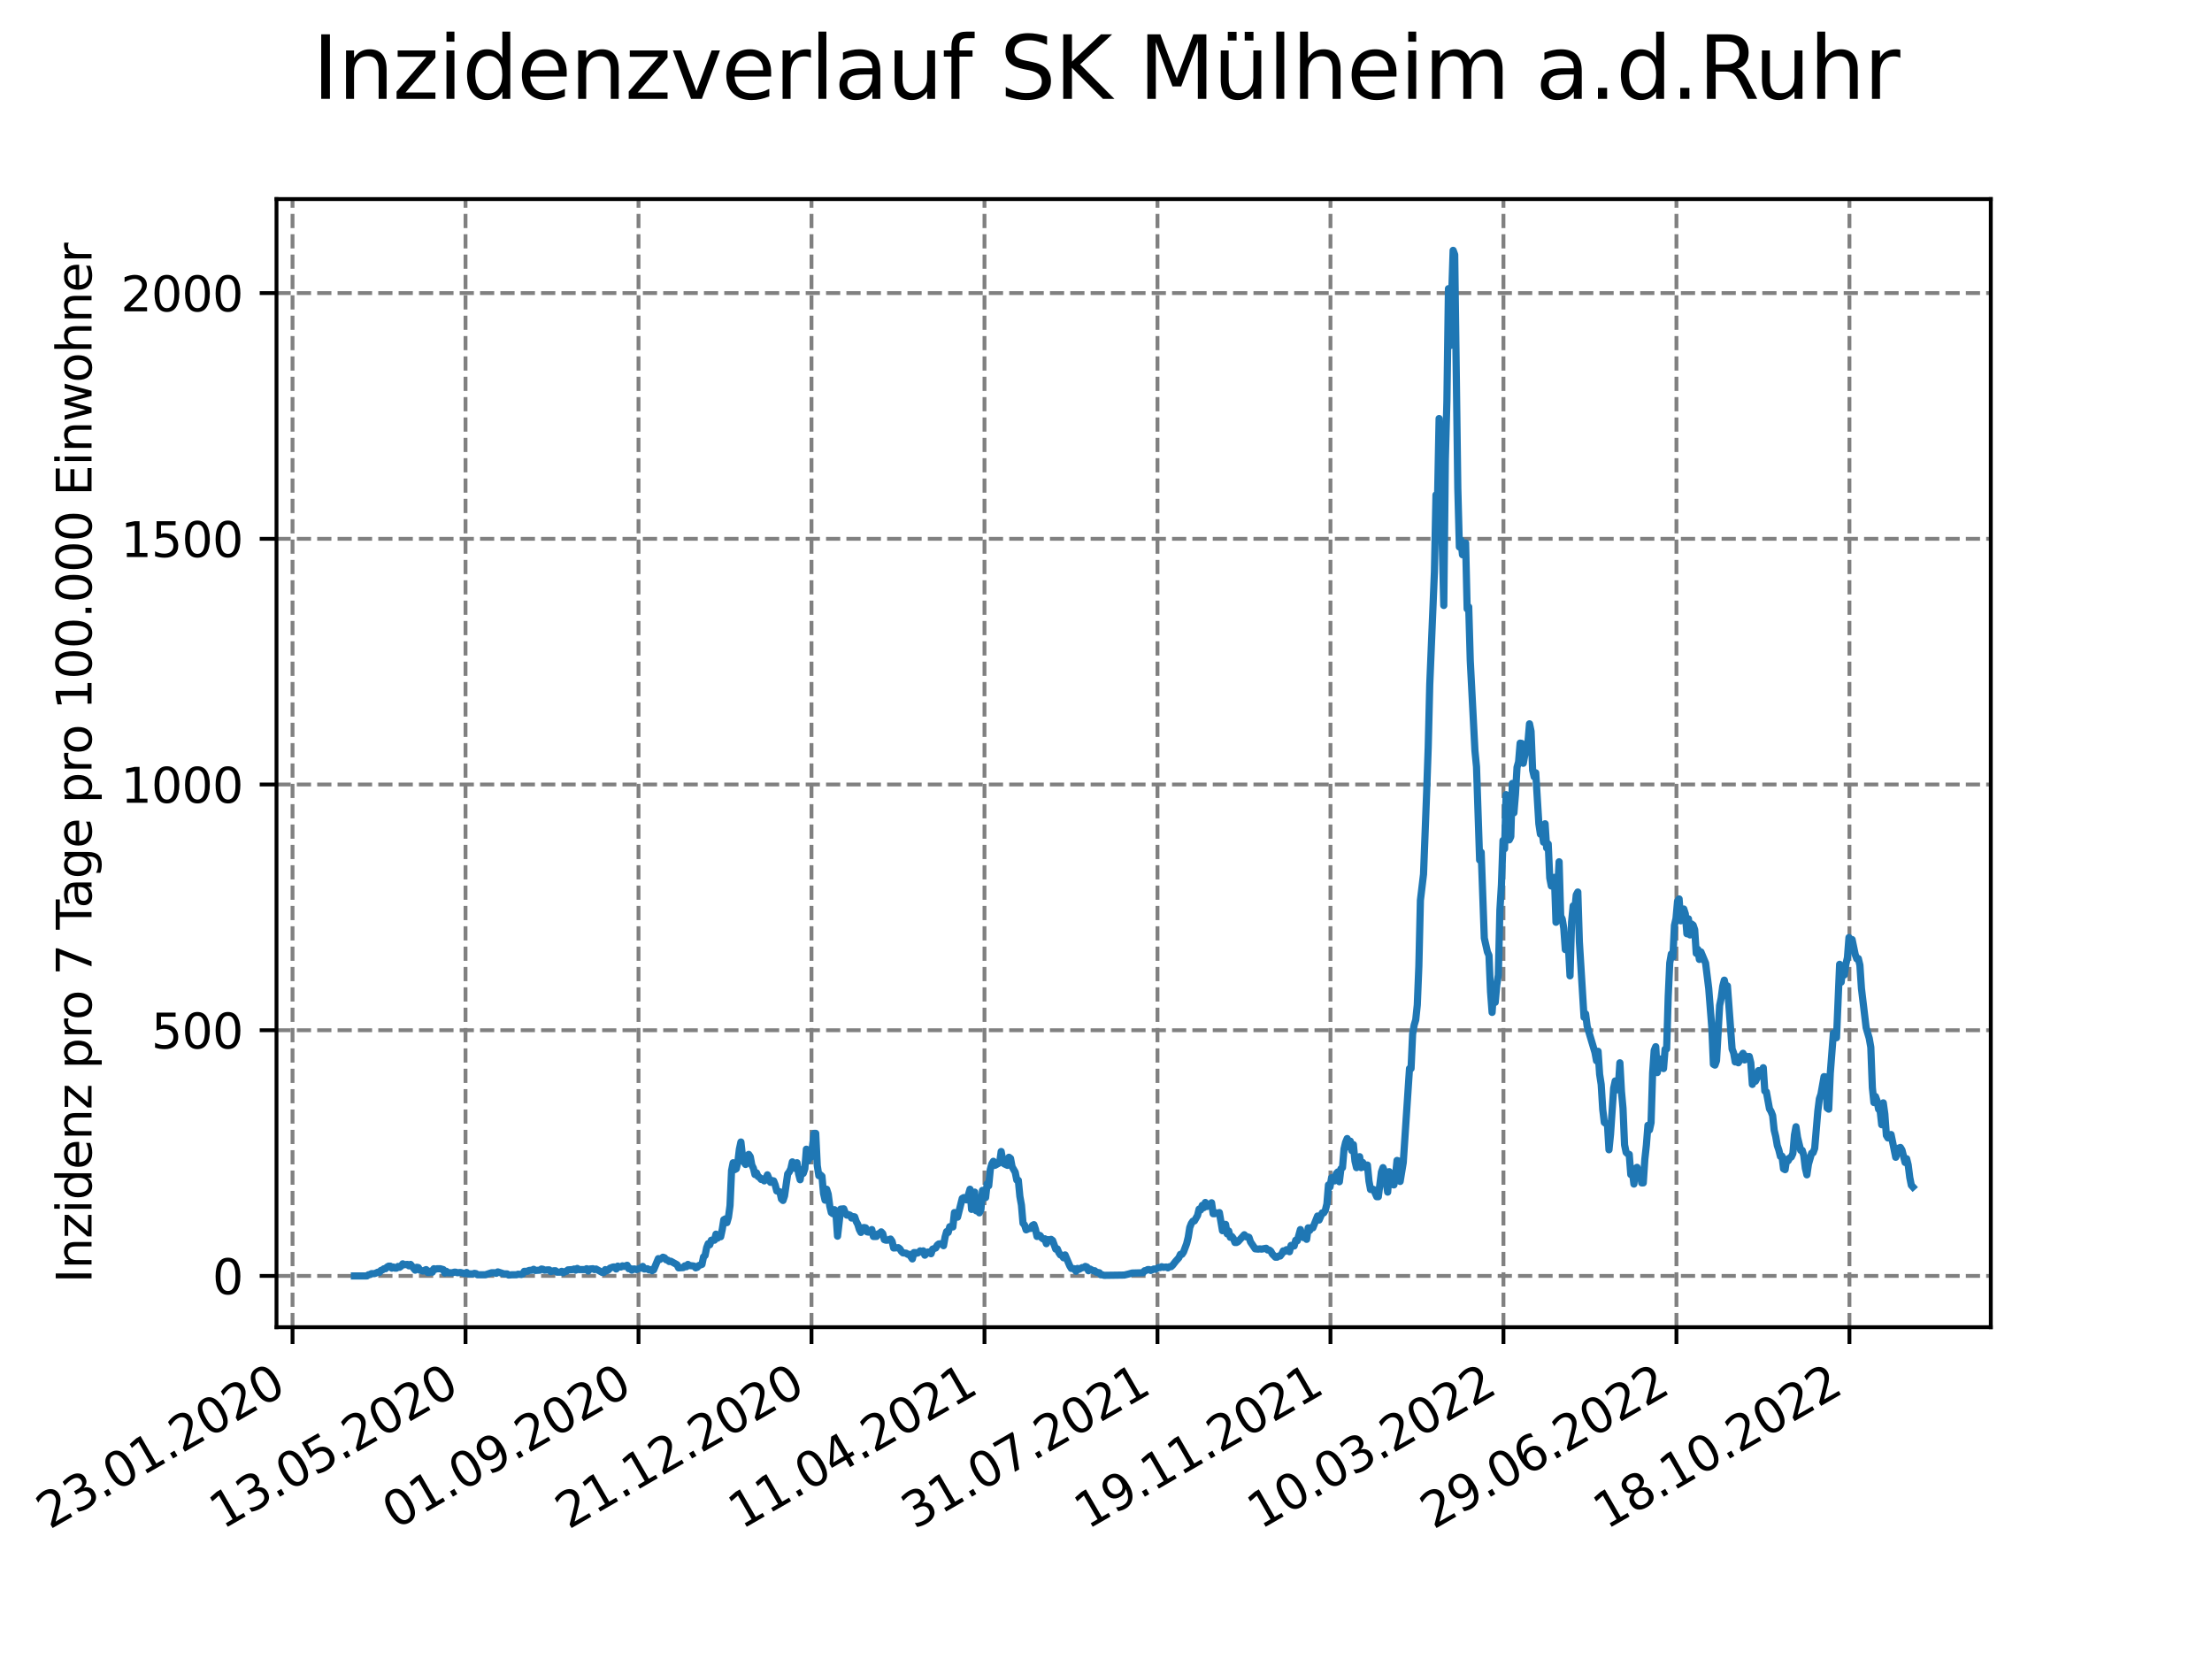 <?xml version="1.0" encoding="utf-8" standalone="no"?>
<!DOCTYPE svg PUBLIC "-//W3C//DTD SVG 1.1//EN"
  "http://www.w3.org/Graphics/SVG/1.1/DTD/svg11.dtd">
<svg xmlns:xlink="http://www.w3.org/1999/xlink" width="460.8pt" height="345.6pt" viewBox="0 0 460.8 345.6" xmlns="http://www.w3.org/2000/svg" version="1.1">
 <defs>
  <style type="text/css">*{stroke-linejoin: round; stroke-linecap: butt}</style>
 </defs>
 <g id="figure_1">
  <g id="patch_1">
   <path d="M 0 345.6 
L 460.8 345.6 
L 460.8 0 
L 0 0 
z
" style="fill: #ffffff"/>
  </g>
  <g id="axes_1">
   <g id="patch_2">
    <path d="M 57.6 276.48 
L 414.72 276.48 
L 414.72 41.472 
L 57.6 41.472 
z
" style="fill: #ffffff"/>
   </g>
   <g id="matplotlib.axis_1">
    <g id="xtick_1">
     <g id="line2d_1">
      <path d="M 60.941 276.48 
L 60.941 41.472 
" clip-path="url(#p7c3f9ba116)" style="fill: none; stroke-dasharray: 2.96,1.28; stroke-dashoffset: 0; stroke: #808080; stroke-width: 0.8"/>
     </g>
     <g id="line2d_2">
      <defs>
       <path id="mc106cb0709" d="M 0 0 
L 0 3.5 
" style="stroke: #000000; stroke-width: 0.8"/>
      </defs>
      <g>
       <use xlink:href="#mc106cb0709" x="60.941" y="276.48" style="stroke: #000000; stroke-width: 0.8"/>
      </g>
     </g>
     <g id="text_1">
      <!-- 23.01.2020 -->
      <g transform="translate(10.316 318.689) rotate(-30) scale(0.1 -0.1)">
       <defs>
        <path id="DejaVuSans-32" d="M 1228 531 
L 3431 531 
L 3431 0 
L 469 0 
L 469 531 
Q 828 903 1448 1529 
Q 2069 2156 2228 2338 
Q 2531 2678 2651 2914 
Q 2772 3150 2772 3378 
Q 2772 3750 2511 3984 
Q 2250 4219 1831 4219 
Q 1534 4219 1204 4116 
Q 875 4013 500 3803 
L 500 4441 
Q 881 4594 1212 4672 
Q 1544 4750 1819 4750 
Q 2544 4750 2975 4387 
Q 3406 4025 3406 3419 
Q 3406 3131 3298 2873 
Q 3191 2616 2906 2266 
Q 2828 2175 2409 1742 
Q 1991 1309 1228 531 
z
" transform="scale(0.016)"/>
        <path id="DejaVuSans-33" d="M 2597 2516 
Q 3050 2419 3304 2112 
Q 3559 1806 3559 1356 
Q 3559 666 3084 287 
Q 2609 -91 1734 -91 
Q 1441 -91 1130 -33 
Q 819 25 488 141 
L 488 750 
Q 750 597 1062 519 
Q 1375 441 1716 441 
Q 2309 441 2620 675 
Q 2931 909 2931 1356 
Q 2931 1769 2642 2001 
Q 2353 2234 1838 2234 
L 1294 2234 
L 1294 2753 
L 1863 2753 
Q 2328 2753 2575 2939 
Q 2822 3125 2822 3475 
Q 2822 3834 2567 4026 
Q 2313 4219 1838 4219 
Q 1578 4219 1281 4162 
Q 984 4106 628 3988 
L 628 4550 
Q 988 4650 1302 4700 
Q 1616 4750 1894 4750 
Q 2613 4750 3031 4423 
Q 3450 4097 3450 3541 
Q 3450 3153 3228 2886 
Q 3006 2619 2597 2516 
z
" transform="scale(0.016)"/>
        <path id="DejaVuSans-2e" d="M 684 794 
L 1344 794 
L 1344 0 
L 684 0 
L 684 794 
z
" transform="scale(0.016)"/>
        <path id="DejaVuSans-30" d="M 2034 4250 
Q 1547 4250 1301 3770 
Q 1056 3291 1056 2328 
Q 1056 1369 1301 889 
Q 1547 409 2034 409 
Q 2525 409 2770 889 
Q 3016 1369 3016 2328 
Q 3016 3291 2770 3770 
Q 2525 4250 2034 4250 
z
M 2034 4750 
Q 2819 4750 3233 4129 
Q 3647 3509 3647 2328 
Q 3647 1150 3233 529 
Q 2819 -91 2034 -91 
Q 1250 -91 836 529 
Q 422 1150 422 2328 
Q 422 3509 836 4129 
Q 1250 4750 2034 4750 
z
" transform="scale(0.016)"/>
        <path id="DejaVuSans-31" d="M 794 531 
L 1825 531 
L 1825 4091 
L 703 3866 
L 703 4441 
L 1819 4666 
L 2450 4666 
L 2450 531 
L 3481 531 
L 3481 0 
L 794 0 
L 794 531 
z
" transform="scale(0.016)"/>
       </defs>
       <use xlink:href="#DejaVuSans-32"/>
       <use xlink:href="#DejaVuSans-33" x="63.623"/>
       <use xlink:href="#DejaVuSans-2e" x="127.246"/>
       <use xlink:href="#DejaVuSans-30" x="159.033"/>
       <use xlink:href="#DejaVuSans-31" x="222.656"/>
       <use xlink:href="#DejaVuSans-2e" x="286.279"/>
       <use xlink:href="#DejaVuSans-32" x="318.066"/>
       <use xlink:href="#DejaVuSans-30" x="381.689"/>
       <use xlink:href="#DejaVuSans-32" x="445.312"/>
       <use xlink:href="#DejaVuSans-30" x="508.936"/>
      </g>
     </g>
    </g>
    <g id="xtick_2">
     <g id="line2d_3">
      <path d="M 96.978 276.48 
L 96.978 41.472 
" clip-path="url(#p7c3f9ba116)" style="fill: none; stroke-dasharray: 2.96,1.28; stroke-dashoffset: 0; stroke: #808080; stroke-width: 0.8"/>
     </g>
     <g id="line2d_4">
      <g>
       <use xlink:href="#mc106cb0709" x="96.978" y="276.48" style="stroke: #000000; stroke-width: 0.8"/>
      </g>
     </g>
     <g id="text_2">
      <!-- 13.05.2020 -->
      <g transform="translate(46.353 318.689) rotate(-30) scale(0.1 -0.1)">
       <defs>
        <path id="DejaVuSans-35" d="M 691 4666 
L 3169 4666 
L 3169 4134 
L 1269 4134 
L 1269 2991 
Q 1406 3038 1543 3061 
Q 1681 3084 1819 3084 
Q 2600 3084 3056 2656 
Q 3513 2228 3513 1497 
Q 3513 744 3044 326 
Q 2575 -91 1722 -91 
Q 1428 -91 1123 -41 
Q 819 9 494 109 
L 494 744 
Q 775 591 1075 516 
Q 1375 441 1709 441 
Q 2250 441 2565 725 
Q 2881 1009 2881 1497 
Q 2881 1984 2565 2268 
Q 2250 2553 1709 2553 
Q 1456 2553 1204 2497 
Q 953 2441 691 2322 
L 691 4666 
z
" transform="scale(0.016)"/>
       </defs>
       <use xlink:href="#DejaVuSans-31"/>
       <use xlink:href="#DejaVuSans-33" x="63.623"/>
       <use xlink:href="#DejaVuSans-2e" x="127.246"/>
       <use xlink:href="#DejaVuSans-30" x="159.033"/>
       <use xlink:href="#DejaVuSans-35" x="222.656"/>
       <use xlink:href="#DejaVuSans-2e" x="286.279"/>
       <use xlink:href="#DejaVuSans-32" x="318.066"/>
       <use xlink:href="#DejaVuSans-30" x="381.689"/>
       <use xlink:href="#DejaVuSans-32" x="445.312"/>
       <use xlink:href="#DejaVuSans-30" x="508.936"/>
      </g>
     </g>
    </g>
    <g id="xtick_3">
     <g id="line2d_5">
      <path d="M 133.015 276.48 
L 133.015 41.472 
" clip-path="url(#p7c3f9ba116)" style="fill: none; stroke-dasharray: 2.96,1.28; stroke-dashoffset: 0; stroke: #808080; stroke-width: 0.8"/>
     </g>
     <g id="line2d_6">
      <g>
       <use xlink:href="#mc106cb0709" x="133.015" y="276.48" style="stroke: #000000; stroke-width: 0.8"/>
      </g>
     </g>
     <g id="text_3">
      <!-- 01.09.2020 -->
      <g transform="translate(82.389 318.689) rotate(-30) scale(0.1 -0.1)">
       <defs>
        <path id="DejaVuSans-39" d="M 703 97 
L 703 672 
Q 941 559 1184 500 
Q 1428 441 1663 441 
Q 2288 441 2617 861 
Q 2947 1281 2994 2138 
Q 2813 1869 2534 1725 
Q 2256 1581 1919 1581 
Q 1219 1581 811 2004 
Q 403 2428 403 3163 
Q 403 3881 828 4315 
Q 1253 4750 1959 4750 
Q 2769 4750 3195 4129 
Q 3622 3509 3622 2328 
Q 3622 1225 3098 567 
Q 2575 -91 1691 -91 
Q 1453 -91 1209 -44 
Q 966 3 703 97 
z
M 1959 2075 
Q 2384 2075 2632 2365 
Q 2881 2656 2881 3163 
Q 2881 3666 2632 3958 
Q 2384 4250 1959 4250 
Q 1534 4250 1286 3958 
Q 1038 3666 1038 3163 
Q 1038 2656 1286 2365 
Q 1534 2075 1959 2075 
z
" transform="scale(0.016)"/>
       </defs>
       <use xlink:href="#DejaVuSans-30"/>
       <use xlink:href="#DejaVuSans-31" x="63.623"/>
       <use xlink:href="#DejaVuSans-2e" x="127.246"/>
       <use xlink:href="#DejaVuSans-30" x="159.033"/>
       <use xlink:href="#DejaVuSans-39" x="222.656"/>
       <use xlink:href="#DejaVuSans-2e" x="286.279"/>
       <use xlink:href="#DejaVuSans-32" x="318.066"/>
       <use xlink:href="#DejaVuSans-30" x="381.689"/>
       <use xlink:href="#DejaVuSans-32" x="445.312"/>
       <use xlink:href="#DejaVuSans-30" x="508.936"/>
      </g>
     </g>
    </g>
    <g id="xtick_4">
     <g id="line2d_7">
      <path d="M 169.051 276.48 
L 169.051 41.472 
" clip-path="url(#p7c3f9ba116)" style="fill: none; stroke-dasharray: 2.96,1.28; stroke-dashoffset: 0; stroke: #808080; stroke-width: 0.8"/>
     </g>
     <g id="line2d_8">
      <g>
       <use xlink:href="#mc106cb0709" x="169.051" y="276.48" style="stroke: #000000; stroke-width: 0.8"/>
      </g>
     </g>
     <g id="text_4">
      <!-- 21.12.2020 -->
      <g transform="translate(118.426 318.689) rotate(-30) scale(0.1 -0.1)">
       <use xlink:href="#DejaVuSans-32"/>
       <use xlink:href="#DejaVuSans-31" x="63.623"/>
       <use xlink:href="#DejaVuSans-2e" x="127.246"/>
       <use xlink:href="#DejaVuSans-31" x="159.033"/>
       <use xlink:href="#DejaVuSans-32" x="222.656"/>
       <use xlink:href="#DejaVuSans-2e" x="286.279"/>
       <use xlink:href="#DejaVuSans-32" x="318.066"/>
       <use xlink:href="#DejaVuSans-30" x="381.689"/>
       <use xlink:href="#DejaVuSans-32" x="445.312"/>
       <use xlink:href="#DejaVuSans-30" x="508.936"/>
      </g>
     </g>
    </g>
    <g id="xtick_5">
     <g id="line2d_9">
      <path d="M 205.088 276.48 
L 205.088 41.472 
" clip-path="url(#p7c3f9ba116)" style="fill: none; stroke-dasharray: 2.96,1.28; stroke-dashoffset: 0; stroke: #808080; stroke-width: 0.8"/>
     </g>
     <g id="line2d_10">
      <g>
       <use xlink:href="#mc106cb0709" x="205.088" y="276.48" style="stroke: #000000; stroke-width: 0.8"/>
      </g>
     </g>
     <g id="text_5">
      <!-- 11.04.2021 -->
      <g transform="translate(154.463 318.689) rotate(-30) scale(0.1 -0.1)">
       <defs>
        <path id="DejaVuSans-34" d="M 2419 4116 
L 825 1625 
L 2419 1625 
L 2419 4116 
z
M 2253 4666 
L 3047 4666 
L 3047 1625 
L 3713 1625 
L 3713 1100 
L 3047 1100 
L 3047 0 
L 2419 0 
L 2419 1100 
L 313 1100 
L 313 1709 
L 2253 4666 
z
" transform="scale(0.016)"/>
       </defs>
       <use xlink:href="#DejaVuSans-31"/>
       <use xlink:href="#DejaVuSans-31" x="63.623"/>
       <use xlink:href="#DejaVuSans-2e" x="127.246"/>
       <use xlink:href="#DejaVuSans-30" x="159.033"/>
       <use xlink:href="#DejaVuSans-34" x="222.656"/>
       <use xlink:href="#DejaVuSans-2e" x="286.279"/>
       <use xlink:href="#DejaVuSans-32" x="318.066"/>
       <use xlink:href="#DejaVuSans-30" x="381.689"/>
       <use xlink:href="#DejaVuSans-32" x="445.312"/>
       <use xlink:href="#DejaVuSans-31" x="508.936"/>
      </g>
     </g>
    </g>
    <g id="xtick_6">
     <g id="line2d_11">
      <path d="M 241.125 276.48 
L 241.125 41.472 
" clip-path="url(#p7c3f9ba116)" style="fill: none; stroke-dasharray: 2.96,1.28; stroke-dashoffset: 0; stroke: #808080; stroke-width: 0.8"/>
     </g>
     <g id="line2d_12">
      <g>
       <use xlink:href="#mc106cb0709" x="241.125" y="276.48" style="stroke: #000000; stroke-width: 0.8"/>
      </g>
     </g>
     <g id="text_6">
      <!-- 31.07.2021 -->
      <g transform="translate(190.499 318.689) rotate(-30) scale(0.1 -0.1)">
       <defs>
        <path id="DejaVuSans-37" d="M 525 4666 
L 3525 4666 
L 3525 4397 
L 1831 0 
L 1172 0 
L 2766 4134 
L 525 4134 
L 525 4666 
z
" transform="scale(0.016)"/>
       </defs>
       <use xlink:href="#DejaVuSans-33"/>
       <use xlink:href="#DejaVuSans-31" x="63.623"/>
       <use xlink:href="#DejaVuSans-2e" x="127.246"/>
       <use xlink:href="#DejaVuSans-30" x="159.033"/>
       <use xlink:href="#DejaVuSans-37" x="222.656"/>
       <use xlink:href="#DejaVuSans-2e" x="286.279"/>
       <use xlink:href="#DejaVuSans-32" x="318.066"/>
       <use xlink:href="#DejaVuSans-30" x="381.689"/>
       <use xlink:href="#DejaVuSans-32" x="445.312"/>
       <use xlink:href="#DejaVuSans-31" x="508.936"/>
      </g>
     </g>
    </g>
    <g id="xtick_7">
     <g id="line2d_13">
      <path d="M 277.161 276.48 
L 277.161 41.472 
" clip-path="url(#p7c3f9ba116)" style="fill: none; stroke-dasharray: 2.96,1.28; stroke-dashoffset: 0; stroke: #808080; stroke-width: 0.8"/>
     </g>
     <g id="line2d_14">
      <g>
       <use xlink:href="#mc106cb0709" x="277.161" y="276.48" style="stroke: #000000; stroke-width: 0.8"/>
      </g>
     </g>
     <g id="text_7">
      <!-- 19.11.2021 -->
      <g transform="translate(226.536 318.689) rotate(-30) scale(0.1 -0.1)">
       <use xlink:href="#DejaVuSans-31"/>
       <use xlink:href="#DejaVuSans-39" x="63.623"/>
       <use xlink:href="#DejaVuSans-2e" x="127.246"/>
       <use xlink:href="#DejaVuSans-31" x="159.033"/>
       <use xlink:href="#DejaVuSans-31" x="222.656"/>
       <use xlink:href="#DejaVuSans-2e" x="286.279"/>
       <use xlink:href="#DejaVuSans-32" x="318.066"/>
       <use xlink:href="#DejaVuSans-30" x="381.689"/>
       <use xlink:href="#DejaVuSans-32" x="445.312"/>
       <use xlink:href="#DejaVuSans-31" x="508.936"/>
      </g>
     </g>
    </g>
    <g id="xtick_8">
     <g id="line2d_15">
      <path d="M 313.198 276.48 
L 313.198 41.472 
" clip-path="url(#p7c3f9ba116)" style="fill: none; stroke-dasharray: 2.96,1.28; stroke-dashoffset: 0; stroke: #808080; stroke-width: 0.8"/>
     </g>
     <g id="line2d_16">
      <g>
       <use xlink:href="#mc106cb0709" x="313.198" y="276.48" style="stroke: #000000; stroke-width: 0.8"/>
      </g>
     </g>
     <g id="text_8">
      <!-- 10.03.2022 -->
      <g transform="translate(262.573 318.689) rotate(-30) scale(0.1 -0.1)">
       <use xlink:href="#DejaVuSans-31"/>
       <use xlink:href="#DejaVuSans-30" x="63.623"/>
       <use xlink:href="#DejaVuSans-2e" x="127.246"/>
       <use xlink:href="#DejaVuSans-30" x="159.033"/>
       <use xlink:href="#DejaVuSans-33" x="222.656"/>
       <use xlink:href="#DejaVuSans-2e" x="286.279"/>
       <use xlink:href="#DejaVuSans-32" x="318.066"/>
       <use xlink:href="#DejaVuSans-30" x="381.689"/>
       <use xlink:href="#DejaVuSans-32" x="445.312"/>
       <use xlink:href="#DejaVuSans-32" x="508.936"/>
      </g>
     </g>
    </g>
    <g id="xtick_9">
     <g id="line2d_17">
      <path d="M 349.234 276.48 
L 349.234 41.472 
" clip-path="url(#p7c3f9ba116)" style="fill: none; stroke-dasharray: 2.96,1.28; stroke-dashoffset: 0; stroke: #808080; stroke-width: 0.8"/>
     </g>
     <g id="line2d_18">
      <g>
       <use xlink:href="#mc106cb0709" x="349.234" y="276.48" style="stroke: #000000; stroke-width: 0.8"/>
      </g>
     </g>
     <g id="text_9">
      <!-- 29.06.2022 -->
      <g transform="translate(298.609 318.689) rotate(-30) scale(0.1 -0.1)">
       <defs>
        <path id="DejaVuSans-36" d="M 2113 2584 
Q 1688 2584 1439 2293 
Q 1191 2003 1191 1497 
Q 1191 994 1439 701 
Q 1688 409 2113 409 
Q 2538 409 2786 701 
Q 3034 994 3034 1497 
Q 3034 2003 2786 2293 
Q 2538 2584 2113 2584 
z
M 3366 4563 
L 3366 3988 
Q 3128 4100 2886 4159 
Q 2644 4219 2406 4219 
Q 1781 4219 1451 3797 
Q 1122 3375 1075 2522 
Q 1259 2794 1537 2939 
Q 1816 3084 2150 3084 
Q 2853 3084 3261 2657 
Q 3669 2231 3669 1497 
Q 3669 778 3244 343 
Q 2819 -91 2113 -91 
Q 1303 -91 875 529 
Q 447 1150 447 2328 
Q 447 3434 972 4092 
Q 1497 4750 2381 4750 
Q 2619 4750 2861 4703 
Q 3103 4656 3366 4563 
z
" transform="scale(0.016)"/>
       </defs>
       <use xlink:href="#DejaVuSans-32"/>
       <use xlink:href="#DejaVuSans-39" x="63.623"/>
       <use xlink:href="#DejaVuSans-2e" x="127.246"/>
       <use xlink:href="#DejaVuSans-30" x="159.033"/>
       <use xlink:href="#DejaVuSans-36" x="222.656"/>
       <use xlink:href="#DejaVuSans-2e" x="286.279"/>
       <use xlink:href="#DejaVuSans-32" x="318.066"/>
       <use xlink:href="#DejaVuSans-30" x="381.689"/>
       <use xlink:href="#DejaVuSans-32" x="445.312"/>
       <use xlink:href="#DejaVuSans-32" x="508.936"/>
      </g>
     </g>
    </g>
    <g id="xtick_10">
     <g id="line2d_19">
      <path d="M 385.271 276.48 
L 385.271 41.472 
" clip-path="url(#p7c3f9ba116)" style="fill: none; stroke-dasharray: 2.96,1.28; stroke-dashoffset: 0; stroke: #808080; stroke-width: 0.8"/>
     </g>
     <g id="line2d_20">
      <g>
       <use xlink:href="#mc106cb0709" x="385.271" y="276.48" style="stroke: #000000; stroke-width: 0.8"/>
      </g>
     </g>
     <g id="text_10">
      <!-- 18.10.2022 -->
      <g transform="translate(334.646 318.689) rotate(-30) scale(0.1 -0.1)">
       <defs>
        <path id="DejaVuSans-38" d="M 2034 2216 
Q 1584 2216 1326 1975 
Q 1069 1734 1069 1313 
Q 1069 891 1326 650 
Q 1584 409 2034 409 
Q 2484 409 2743 651 
Q 3003 894 3003 1313 
Q 3003 1734 2745 1975 
Q 2488 2216 2034 2216 
z
M 1403 2484 
Q 997 2584 770 2862 
Q 544 3141 544 3541 
Q 544 4100 942 4425 
Q 1341 4750 2034 4750 
Q 2731 4750 3128 4425 
Q 3525 4100 3525 3541 
Q 3525 3141 3298 2862 
Q 3072 2584 2669 2484 
Q 3125 2378 3379 2068 
Q 3634 1759 3634 1313 
Q 3634 634 3220 271 
Q 2806 -91 2034 -91 
Q 1263 -91 848 271 
Q 434 634 434 1313 
Q 434 1759 690 2068 
Q 947 2378 1403 2484 
z
M 1172 3481 
Q 1172 3119 1398 2916 
Q 1625 2713 2034 2713 
Q 2441 2713 2670 2916 
Q 2900 3119 2900 3481 
Q 2900 3844 2670 4047 
Q 2441 4250 2034 4250 
Q 1625 4250 1398 4047 
Q 1172 3844 1172 3481 
z
" transform="scale(0.016)"/>
       </defs>
       <use xlink:href="#DejaVuSans-31"/>
       <use xlink:href="#DejaVuSans-38" x="63.623"/>
       <use xlink:href="#DejaVuSans-2e" x="127.246"/>
       <use xlink:href="#DejaVuSans-31" x="159.033"/>
       <use xlink:href="#DejaVuSans-30" x="222.656"/>
       <use xlink:href="#DejaVuSans-2e" x="286.279"/>
       <use xlink:href="#DejaVuSans-32" x="318.066"/>
       <use xlink:href="#DejaVuSans-30" x="381.689"/>
       <use xlink:href="#DejaVuSans-32" x="445.312"/>
       <use xlink:href="#DejaVuSans-32" x="508.936"/>
      </g>
     </g>
    </g>
   </g>
   <g id="matplotlib.axis_2">
    <g id="ytick_1">
     <g id="line2d_21">
      <path d="M 57.6 265.798 
L 414.72 265.798 
" clip-path="url(#p7c3f9ba116)" style="fill: none; stroke-dasharray: 2.96,1.28; stroke-dashoffset: 0; stroke: #808080; stroke-width: 0.8"/>
     </g>
     <g id="line2d_22">
      <defs>
       <path id="m2532678c9f" d="M 0 0 
L -3.5 0 
" style="stroke: #000000; stroke-width: 0.8"/>
      </defs>
      <g>
       <use xlink:href="#m2532678c9f" x="57.6" y="265.798" style="stroke: #000000; stroke-width: 0.8"/>
      </g>
     </g>
     <g id="text_11">
      <!-- 0 -->
      <g transform="translate(44.237 269.597) scale(0.1 -0.1)">
       <use xlink:href="#DejaVuSans-30"/>
      </g>
     </g>
    </g>
    <g id="ytick_2">
     <g id="line2d_23">
      <path d="M 57.6 214.612 
L 414.72 214.612 
" clip-path="url(#p7c3f9ba116)" style="fill: none; stroke-dasharray: 2.96,1.28; stroke-dashoffset: 0; stroke: #808080; stroke-width: 0.8"/>
     </g>
     <g id="line2d_24">
      <g>
       <use xlink:href="#m2532678c9f" x="57.6" y="214.612" style="stroke: #000000; stroke-width: 0.8"/>
      </g>
     </g>
     <g id="text_12">
      <!-- 500 -->
      <g transform="translate(31.512 218.411) scale(0.1 -0.1)">
       <use xlink:href="#DejaVuSans-35"/>
       <use xlink:href="#DejaVuSans-30" x="63.623"/>
       <use xlink:href="#DejaVuSans-30" x="127.246"/>
      </g>
     </g>
    </g>
    <g id="ytick_3">
     <g id="line2d_25">
      <path d="M 57.6 163.426 
L 414.72 163.426 
" clip-path="url(#p7c3f9ba116)" style="fill: none; stroke-dasharray: 2.96,1.28; stroke-dashoffset: 0; stroke: #808080; stroke-width: 0.8"/>
     </g>
     <g id="line2d_26">
      <g>
       <use xlink:href="#m2532678c9f" x="57.6" y="163.426" style="stroke: #000000; stroke-width: 0.8"/>
      </g>
     </g>
     <g id="text_13">
      <!-- 1000 -->
      <g transform="translate(25.15 167.226) scale(0.1 -0.1)">
       <use xlink:href="#DejaVuSans-31"/>
       <use xlink:href="#DejaVuSans-30" x="63.623"/>
       <use xlink:href="#DejaVuSans-30" x="127.246"/>
       <use xlink:href="#DejaVuSans-30" x="190.869"/>
      </g>
     </g>
    </g>
    <g id="ytick_4">
     <g id="line2d_27">
      <path d="M 57.6 112.241 
L 414.72 112.241 
" clip-path="url(#p7c3f9ba116)" style="fill: none; stroke-dasharray: 2.96,1.28; stroke-dashoffset: 0; stroke: #808080; stroke-width: 0.8"/>
     </g>
     <g id="line2d_28">
      <g>
       <use xlink:href="#m2532678c9f" x="57.6" y="112.241" style="stroke: #000000; stroke-width: 0.8"/>
      </g>
     </g>
     <g id="text_14">
      <!-- 1500 -->
      <g transform="translate(25.15 116.04) scale(0.1 -0.1)">
       <use xlink:href="#DejaVuSans-31"/>
       <use xlink:href="#DejaVuSans-35" x="63.623"/>
       <use xlink:href="#DejaVuSans-30" x="127.246"/>
       <use xlink:href="#DejaVuSans-30" x="190.869"/>
      </g>
     </g>
    </g>
    <g id="ytick_5">
     <g id="line2d_29">
      <path d="M 57.6 61.055 
L 414.72 61.055 
" clip-path="url(#p7c3f9ba116)" style="fill: none; stroke-dasharray: 2.96,1.28; stroke-dashoffset: 0; stroke: #808080; stroke-width: 0.8"/>
     </g>
     <g id="line2d_30">
      <g>
       <use xlink:href="#m2532678c9f" x="57.6" y="61.055" style="stroke: #000000; stroke-width: 0.8"/>
      </g>
     </g>
     <g id="text_15">
      <!-- 2000 -->
      <g transform="translate(25.15 64.854) scale(0.1 -0.1)">
       <use xlink:href="#DejaVuSans-32"/>
       <use xlink:href="#DejaVuSans-30" x="63.623"/>
       <use xlink:href="#DejaVuSans-30" x="127.246"/>
       <use xlink:href="#DejaVuSans-30" x="190.869"/>
      </g>
     </g>
    </g>
    <g id="text_16">
     <!-- Inzidenz pro 7 Tage pro 100.000 Einwohner -->
     <g transform="translate(19.07 267.301) rotate(-90) scale(0.1 -0.1)">
      <defs>
       <path id="DejaVuSans-49" d="M 628 4666 
L 1259 4666 
L 1259 0 
L 628 0 
L 628 4666 
z
" transform="scale(0.016)"/>
       <path id="DejaVuSans-6e" d="M 3513 2113 
L 3513 0 
L 2938 0 
L 2938 2094 
Q 2938 2591 2744 2837 
Q 2550 3084 2163 3084 
Q 1697 3084 1428 2787 
Q 1159 2491 1159 1978 
L 1159 0 
L 581 0 
L 581 3500 
L 1159 3500 
L 1159 2956 
Q 1366 3272 1645 3428 
Q 1925 3584 2291 3584 
Q 2894 3584 3203 3211 
Q 3513 2838 3513 2113 
z
" transform="scale(0.016)"/>
       <path id="DejaVuSans-7a" d="M 353 3500 
L 3084 3500 
L 3084 2975 
L 922 459 
L 3084 459 
L 3084 0 
L 275 0 
L 275 525 
L 2438 3041 
L 353 3041 
L 353 3500 
z
" transform="scale(0.016)"/>
       <path id="DejaVuSans-69" d="M 603 3500 
L 1178 3500 
L 1178 0 
L 603 0 
L 603 3500 
z
M 603 4863 
L 1178 4863 
L 1178 4134 
L 603 4134 
L 603 4863 
z
" transform="scale(0.016)"/>
       <path id="DejaVuSans-64" d="M 2906 2969 
L 2906 4863 
L 3481 4863 
L 3481 0 
L 2906 0 
L 2906 525 
Q 2725 213 2448 61 
Q 2172 -91 1784 -91 
Q 1150 -91 751 415 
Q 353 922 353 1747 
Q 353 2572 751 3078 
Q 1150 3584 1784 3584 
Q 2172 3584 2448 3432 
Q 2725 3281 2906 2969 
z
M 947 1747 
Q 947 1113 1208 752 
Q 1469 391 1925 391 
Q 2381 391 2643 752 
Q 2906 1113 2906 1747 
Q 2906 2381 2643 2742 
Q 2381 3103 1925 3103 
Q 1469 3103 1208 2742 
Q 947 2381 947 1747 
z
" transform="scale(0.016)"/>
       <path id="DejaVuSans-65" d="M 3597 1894 
L 3597 1613 
L 953 1613 
Q 991 1019 1311 708 
Q 1631 397 2203 397 
Q 2534 397 2845 478 
Q 3156 559 3463 722 
L 3463 178 
Q 3153 47 2828 -22 
Q 2503 -91 2169 -91 
Q 1331 -91 842 396 
Q 353 884 353 1716 
Q 353 2575 817 3079 
Q 1281 3584 2069 3584 
Q 2775 3584 3186 3129 
Q 3597 2675 3597 1894 
z
M 3022 2063 
Q 3016 2534 2758 2815 
Q 2500 3097 2075 3097 
Q 1594 3097 1305 2825 
Q 1016 2553 972 2059 
L 3022 2063 
z
" transform="scale(0.016)"/>
       <path id="DejaVuSans-20" transform="scale(0.016)"/>
       <path id="DejaVuSans-70" d="M 1159 525 
L 1159 -1331 
L 581 -1331 
L 581 3500 
L 1159 3500 
L 1159 2969 
Q 1341 3281 1617 3432 
Q 1894 3584 2278 3584 
Q 2916 3584 3314 3078 
Q 3713 2572 3713 1747 
Q 3713 922 3314 415 
Q 2916 -91 2278 -91 
Q 1894 -91 1617 61 
Q 1341 213 1159 525 
z
M 3116 1747 
Q 3116 2381 2855 2742 
Q 2594 3103 2138 3103 
Q 1681 3103 1420 2742 
Q 1159 2381 1159 1747 
Q 1159 1113 1420 752 
Q 1681 391 2138 391 
Q 2594 391 2855 752 
Q 3116 1113 3116 1747 
z
" transform="scale(0.016)"/>
       <path id="DejaVuSans-72" d="M 2631 2963 
Q 2534 3019 2420 3045 
Q 2306 3072 2169 3072 
Q 1681 3072 1420 2755 
Q 1159 2438 1159 1844 
L 1159 0 
L 581 0 
L 581 3500 
L 1159 3500 
L 1159 2956 
Q 1341 3275 1631 3429 
Q 1922 3584 2338 3584 
Q 2397 3584 2469 3576 
Q 2541 3569 2628 3553 
L 2631 2963 
z
" transform="scale(0.016)"/>
       <path id="DejaVuSans-6f" d="M 1959 3097 
Q 1497 3097 1228 2736 
Q 959 2375 959 1747 
Q 959 1119 1226 758 
Q 1494 397 1959 397 
Q 2419 397 2687 759 
Q 2956 1122 2956 1747 
Q 2956 2369 2687 2733 
Q 2419 3097 1959 3097 
z
M 1959 3584 
Q 2709 3584 3137 3096 
Q 3566 2609 3566 1747 
Q 3566 888 3137 398 
Q 2709 -91 1959 -91 
Q 1206 -91 779 398 
Q 353 888 353 1747 
Q 353 2609 779 3096 
Q 1206 3584 1959 3584 
z
" transform="scale(0.016)"/>
       <path id="DejaVuSans-54" d="M -19 4666 
L 3928 4666 
L 3928 4134 
L 2272 4134 
L 2272 0 
L 1638 0 
L 1638 4134 
L -19 4134 
L -19 4666 
z
" transform="scale(0.016)"/>
       <path id="DejaVuSans-61" d="M 2194 1759 
Q 1497 1759 1228 1600 
Q 959 1441 959 1056 
Q 959 750 1161 570 
Q 1363 391 1709 391 
Q 2188 391 2477 730 
Q 2766 1069 2766 1631 
L 2766 1759 
L 2194 1759 
z
M 3341 1997 
L 3341 0 
L 2766 0 
L 2766 531 
Q 2569 213 2275 61 
Q 1981 -91 1556 -91 
Q 1019 -91 701 211 
Q 384 513 384 1019 
Q 384 1609 779 1909 
Q 1175 2209 1959 2209 
L 2766 2209 
L 2766 2266 
Q 2766 2663 2505 2880 
Q 2244 3097 1772 3097 
Q 1472 3097 1187 3025 
Q 903 2953 641 2809 
L 641 3341 
Q 956 3463 1253 3523 
Q 1550 3584 1831 3584 
Q 2591 3584 2966 3190 
Q 3341 2797 3341 1997 
z
" transform="scale(0.016)"/>
       <path id="DejaVuSans-67" d="M 2906 1791 
Q 2906 2416 2648 2759 
Q 2391 3103 1925 3103 
Q 1463 3103 1205 2759 
Q 947 2416 947 1791 
Q 947 1169 1205 825 
Q 1463 481 1925 481 
Q 2391 481 2648 825 
Q 2906 1169 2906 1791 
z
M 3481 434 
Q 3481 -459 3084 -895 
Q 2688 -1331 1869 -1331 
Q 1566 -1331 1297 -1286 
Q 1028 -1241 775 -1147 
L 775 -588 
Q 1028 -725 1275 -790 
Q 1522 -856 1778 -856 
Q 2344 -856 2625 -561 
Q 2906 -266 2906 331 
L 2906 616 
Q 2728 306 2450 153 
Q 2172 0 1784 0 
Q 1141 0 747 490 
Q 353 981 353 1791 
Q 353 2603 747 3093 
Q 1141 3584 1784 3584 
Q 2172 3584 2450 3431 
Q 2728 3278 2906 2969 
L 2906 3500 
L 3481 3500 
L 3481 434 
z
" transform="scale(0.016)"/>
       <path id="DejaVuSans-45" d="M 628 4666 
L 3578 4666 
L 3578 4134 
L 1259 4134 
L 1259 2753 
L 3481 2753 
L 3481 2222 
L 1259 2222 
L 1259 531 
L 3634 531 
L 3634 0 
L 628 0 
L 628 4666 
z
" transform="scale(0.016)"/>
       <path id="DejaVuSans-77" d="M 269 3500 
L 844 3500 
L 1563 769 
L 2278 3500 
L 2956 3500 
L 3675 769 
L 4391 3500 
L 4966 3500 
L 4050 0 
L 3372 0 
L 2619 2869 
L 1863 0 
L 1184 0 
L 269 3500 
z
" transform="scale(0.016)"/>
       <path id="DejaVuSans-68" d="M 3513 2113 
L 3513 0 
L 2938 0 
L 2938 2094 
Q 2938 2591 2744 2837 
Q 2550 3084 2163 3084 
Q 1697 3084 1428 2787 
Q 1159 2491 1159 1978 
L 1159 0 
L 581 0 
L 581 4863 
L 1159 4863 
L 1159 2956 
Q 1366 3272 1645 3428 
Q 1925 3584 2291 3584 
Q 2894 3584 3203 3211 
Q 3513 2838 3513 2113 
z
" transform="scale(0.016)"/>
      </defs>
      <use xlink:href="#DejaVuSans-49"/>
      <use xlink:href="#DejaVuSans-6e" x="29.492"/>
      <use xlink:href="#DejaVuSans-7a" x="92.871"/>
      <use xlink:href="#DejaVuSans-69" x="145.361"/>
      <use xlink:href="#DejaVuSans-64" x="173.145"/>
      <use xlink:href="#DejaVuSans-65" x="236.621"/>
      <use xlink:href="#DejaVuSans-6e" x="298.145"/>
      <use xlink:href="#DejaVuSans-7a" x="361.523"/>
      <use xlink:href="#DejaVuSans-20" x="414.014"/>
      <use xlink:href="#DejaVuSans-70" x="445.801"/>
      <use xlink:href="#DejaVuSans-72" x="509.277"/>
      <use xlink:href="#DejaVuSans-6f" x="548.141"/>
      <use xlink:href="#DejaVuSans-20" x="609.322"/>
      <use xlink:href="#DejaVuSans-37" x="641.109"/>
      <use xlink:href="#DejaVuSans-20" x="704.732"/>
      <use xlink:href="#DejaVuSans-54" x="736.52"/>
      <use xlink:href="#DejaVuSans-61" x="781.104"/>
      <use xlink:href="#DejaVuSans-67" x="842.383"/>
      <use xlink:href="#DejaVuSans-65" x="905.859"/>
      <use xlink:href="#DejaVuSans-20" x="967.383"/>
      <use xlink:href="#DejaVuSans-70" x="999.17"/>
      <use xlink:href="#DejaVuSans-72" x="1062.646"/>
      <use xlink:href="#DejaVuSans-6f" x="1101.51"/>
      <use xlink:href="#DejaVuSans-20" x="1162.691"/>
      <use xlink:href="#DejaVuSans-31" x="1194.479"/>
      <use xlink:href="#DejaVuSans-30" x="1258.102"/>
      <use xlink:href="#DejaVuSans-30" x="1321.725"/>
      <use xlink:href="#DejaVuSans-2e" x="1385.348"/>
      <use xlink:href="#DejaVuSans-30" x="1417.135"/>
      <use xlink:href="#DejaVuSans-30" x="1480.758"/>
      <use xlink:href="#DejaVuSans-30" x="1544.381"/>
      <use xlink:href="#DejaVuSans-20" x="1608.004"/>
      <use xlink:href="#DejaVuSans-45" x="1639.791"/>
      <use xlink:href="#DejaVuSans-69" x="1702.975"/>
      <use xlink:href="#DejaVuSans-6e" x="1730.758"/>
      <use xlink:href="#DejaVuSans-77" x="1794.137"/>
      <use xlink:href="#DejaVuSans-6f" x="1875.924"/>
      <use xlink:href="#DejaVuSans-68" x="1937.105"/>
      <use xlink:href="#DejaVuSans-6e" x="2000.484"/>
      <use xlink:href="#DejaVuSans-65" x="2063.863"/>
      <use xlink:href="#DejaVuSans-72" x="2125.387"/>
     </g>
    </g>
   </g>
   <g id="line2d_31">
    <path d="M 73.833 265.798 
L 76.43 265.798 
L 76.755 265.558 
L 77.079 265.498 
L 77.404 265.318 
L 78.053 265.318 
L 78.703 265.018 
L 79.027 265.078 
L 79.352 264.658 
L 79.677 264.538 
L 80.001 264.298 
L 80.326 264.298 
L 80.65 263.938 
L 80.975 263.758 
L 81.3 263.758 
L 81.624 264.178 
L 81.949 263.938 
L 82.274 264.178 
L 82.598 264.178 
L 82.923 263.818 
L 83.248 263.998 
L 83.572 263.758 
L 83.897 263.278 
L 84.222 263.458 
L 84.871 263.398 
L 85.196 263.698 
L 85.52 263.398 
L 86.494 264.598 
L 86.819 263.998 
L 87.144 264.058 
L 87.468 264.598 
L 88.118 264.778 
L 88.767 264.478 
L 89.091 265.078 
L 89.416 265.078 
L 89.741 264.778 
L 90.065 265.018 
L 90.39 264.298 
L 90.715 264.418 
L 91.039 264.298 
L 91.689 264.298 
L 92.338 264.478 
L 92.663 265.198 
L 92.987 264.838 
L 93.312 265.138 
L 94.286 265.138 
L 94.611 265.018 
L 94.935 265.018 
L 95.26 265.138 
L 95.909 265.078 
L 96.883 265.318 
L 97.208 265.078 
L 97.533 265.378 
L 98.506 265.378 
L 98.831 265.258 
L 99.156 265.318 
L 99.48 265.558 
L 101.104 265.558 
L 102.402 265.138 
L 103.052 265.138 
L 103.376 265.258 
L 103.701 264.958 
L 105 265.378 
L 105.649 265.378 
L 105.974 265.618 
L 106.623 265.558 
L 107.597 265.558 
L 107.921 265.438 
L 108.571 265.498 
L 108.895 265.378 
L 109.22 264.838 
L 109.869 264.838 
L 110.194 264.658 
L 110.843 264.598 
L 111.168 264.418 
L 111.493 264.658 
L 112.467 264.598 
L 112.791 264.358 
L 113.116 264.418 
L 113.441 264.598 
L 114.09 264.538 
L 114.415 264.538 
L 114.739 264.898 
L 115.389 264.718 
L 115.713 264.718 
L 116.038 265.018 
L 116.687 265.018 
L 117.012 264.838 
L 117.336 265.138 
L 117.661 264.898 
L 117.986 264.838 
L 118.31 264.538 
L 119.284 264.478 
L 119.609 264.358 
L 119.934 264.598 
L 120.258 264.238 
L 120.583 264.478 
L 121.882 264.478 
L 122.206 264.298 
L 122.531 264.778 
L 122.856 264.358 
L 123.505 264.298 
L 123.83 264.478 
L 124.154 264.358 
L 125.453 265.078 
L 125.777 265.078 
L 126.102 264.478 
L 126.427 264.718 
L 126.751 264.538 
L 127.076 264.178 
L 127.725 263.938 
L 128.05 263.938 
L 128.375 264.358 
L 128.699 263.758 
L 129.024 263.938 
L 129.349 263.938 
L 129.673 263.698 
L 129.998 263.818 
L 130.647 263.578 
L 130.972 264.298 
L 131.297 264.238 
L 131.621 264.598 
L 131.946 264.358 
L 132.271 264.358 
L 132.595 264.478 
L 133.569 264.118 
L 133.894 263.818 
L 134.218 264.358 
L 134.868 264.298 
L 135.192 264.538 
L 135.517 264.478 
L 135.842 264.718 
L 136.166 264.538 
L 137.14 262.198 
L 137.465 262.378 
L 138.114 261.898 
L 138.439 262.018 
L 138.764 262.438 
L 139.088 262.498 
L 139.413 262.798 
L 139.738 262.738 
L 141.036 263.458 
L 141.361 264.118 
L 142.335 264.058 
L 142.659 263.698 
L 142.984 263.878 
L 143.309 263.398 
L 143.633 263.638 
L 144.283 263.698 
L 144.607 263.758 
L 144.932 264.118 
L 145.257 263.998 
L 145.581 263.638 
L 146.231 263.398 
L 146.555 261.838 
L 146.88 261.538 
L 147.205 259.918 
L 147.529 259.078 
L 147.854 259.318 
L 148.179 258.358 
L 148.828 258.358 
L 149.153 257.098 
L 149.477 257.938 
L 149.802 257.518 
L 150.127 257.638 
L 150.451 256.139 
L 150.776 254.099 
L 151.101 253.919 
L 151.425 254.699 
L 151.75 253.559 
L 152.074 251.159 
L 152.399 243.839 
L 152.724 242.22 
L 153.048 243.66 
L 153.373 243.48 
L 153.698 242.1 
L 154.022 239.4 
L 154.347 237.9 
L 154.672 240.84 
L 154.996 242.1 
L 155.321 242.58 
L 155.97 240.48 
L 156.295 240.96 
L 156.62 242.7 
L 156.944 243.36 
L 157.269 244.679 
L 157.594 244.319 
L 157.918 245.099 
L 158.243 245.279 
L 158.568 245.699 
L 158.892 245.579 
L 159.217 245.999 
L 159.542 245.579 
L 159.866 244.739 
L 160.515 246.299 
L 160.84 245.939 
L 161.165 245.999 
L 161.489 246.839 
L 161.814 248.099 
L 162.463 248.279 
L 162.788 249.779 
L 163.113 250.079 
L 163.437 249.119 
L 164.087 244.559 
L 164.411 244.139 
L 164.736 243.48 
L 165.061 242.04 
L 165.385 242.52 
L 165.71 243.42 
L 166.035 242.22 
L 166.359 244.499 
L 166.684 245.759 
L 167.009 243.66 
L 167.333 244.439 
L 167.658 243.48 
L 167.983 239.4 
L 168.307 241.86 
L 168.632 241.14 
L 168.957 241.02 
L 169.606 236.1 
L 169.93 236.1 
L 170.255 242.82 
L 170.58 244.919 
L 170.904 244.739 
L 171.229 245.039 
L 171.554 248.579 
L 171.878 250.019 
L 172.203 247.739 
L 172.528 248.759 
L 172.852 251.219 
L 173.177 252.599 
L 173.502 252.839 
L 173.826 251.999 
L 174.151 252.959 
L 174.476 257.518 
L 175.125 251.879 
L 175.774 251.819 
L 176.099 252.719 
L 176.424 253.139 
L 176.748 253.019 
L 177.073 253.139 
L 177.398 253.739 
L 177.722 253.439 
L 178.047 253.499 
L 178.371 254.459 
L 178.696 255.059 
L 179.021 256.139 
L 179.345 256.739 
L 179.67 255.779 
L 179.995 255.719 
L 180.319 255.779 
L 180.644 256.619 
L 180.969 256.679 
L 181.618 256.139 
L 181.943 257.578 
L 182.592 257.578 
L 182.917 257.038 
L 183.241 256.978 
L 183.566 256.619 
L 183.891 256.978 
L 184.215 258.238 
L 184.54 258.358 
L 184.865 258.358 
L 185.514 258.118 
L 185.839 258.598 
L 186.163 259.978 
L 187.137 259.918 
L 187.462 260.158 
L 187.786 260.698 
L 188.111 260.998 
L 188.76 261.058 
L 189.085 261.298 
L 189.41 261.298 
L 190.059 262.258 
L 190.384 260.938 
L 190.708 260.938 
L 191.033 261.058 
L 191.358 260.938 
L 191.682 260.578 
L 192.007 260.698 
L 192.332 260.578 
L 192.656 261.478 
L 193.306 260.818 
L 193.63 260.818 
L 193.955 261.178 
L 194.28 260.218 
L 194.929 259.978 
L 195.254 259.378 
L 195.578 259.138 
L 196.227 259.078 
L 196.552 259.498 
L 196.877 257.698 
L 197.201 256.559 
L 197.526 256.739 
L 197.851 255.539 
L 198.5 255.599 
L 198.825 252.599 
L 199.474 253.559 
L 200.448 249.659 
L 200.773 249.479 
L 201.097 249.899 
L 201.422 249.959 
L 202.071 247.739 
L 202.396 251.939 
L 202.721 248.459 
L 203.045 248.339 
L 203.37 252.239 
L 203.695 250.979 
L 204.019 252.659 
L 204.344 251.999 
L 204.669 247.979 
L 204.993 249.179 
L 205.318 249.479 
L 205.642 246.599 
L 205.967 247.019 
L 206.292 243.66 
L 206.616 242.46 
L 206.941 241.92 
L 207.266 242.76 
L 208.24 242.22 
L 208.564 239.88 
L 208.889 241.74 
L 209.214 242.46 
L 209.863 242.76 
L 210.188 241.08 
L 210.512 241.32 
L 210.837 243.06 
L 211.486 244.199 
L 211.811 245.819 
L 212.136 245.879 
L 212.46 249.239 
L 212.785 251.039 
L 213.11 254.819 
L 213.434 255.179 
L 213.759 256.199 
L 214.408 255.899 
L 214.733 255.899 
L 215.057 255.299 
L 215.382 255.119 
L 215.707 256.079 
L 216.031 257.578 
L 216.356 257.278 
L 216.681 257.398 
L 217.005 257.878 
L 217.33 258.118 
L 217.655 258.058 
L 217.979 259.078 
L 218.304 258.238 
L 218.629 258.298 
L 218.953 258.178 
L 219.278 258.418 
L 219.927 260.218 
L 220.252 260.158 
L 220.577 260.938 
L 220.901 261.418 
L 221.226 261.538 
L 221.551 262.018 
L 221.875 261.418 
L 222.849 263.698 
L 223.174 264.238 
L 223.823 264.298 
L 224.148 264.838 
L 224.472 264.238 
L 224.797 264.418 
L 225.446 264.058 
L 225.771 264.058 
L 226.096 263.818 
L 226.42 263.938 
L 226.745 264.718 
L 227.07 264.358 
L 227.719 264.718 
L 228.044 264.718 
L 228.368 265.018 
L 229.018 265.138 
L 229.342 265.558 
L 229.667 265.558 
L 229.992 265.678 
L 234.212 265.618 
L 235.186 265.378 
L 235.835 265.198 
L 238.108 265.138 
L 238.433 264.718 
L 238.757 264.658 
L 239.082 264.478 
L 239.407 264.478 
L 239.731 264.658 
L 240.381 264.358 
L 240.705 264.418 
L 241.354 264.058 
L 241.679 264.058 
L 242.004 263.878 
L 242.328 263.998 
L 242.978 263.938 
L 243.302 264.118 
L 243.627 263.878 
L 243.952 263.878 
L 244.276 263.578 
L 244.926 262.738 
L 245.575 262.018 
L 245.9 261.298 
L 246.224 261.298 
L 246.549 260.818 
L 247.198 259.078 
L 247.523 257.758 
L 247.848 255.719 
L 248.172 254.879 
L 248.497 254.399 
L 248.822 254.339 
L 249.471 253.199 
L 249.795 251.879 
L 250.12 252.059 
L 250.445 251.099 
L 250.769 251.579 
L 251.094 250.499 
L 251.419 251.339 
L 251.743 251.159 
L 252.068 251.279 
L 252.393 250.559 
L 252.717 252.839 
L 253.042 252.839 
L 253.367 252.659 
L 253.691 252.839 
L 254.016 252.599 
L 254.665 256.379 
L 254.99 255.059 
L 255.315 255.059 
L 255.639 257.038 
L 255.964 256.439 
L 256.289 257.758 
L 256.613 257.578 
L 256.938 257.998 
L 257.263 258.838 
L 257.587 258.838 
L 257.912 258.658 
L 259.21 257.218 
L 259.535 257.638 
L 259.86 257.638 
L 260.184 257.758 
L 260.509 258.718 
L 261.483 260.158 
L 262.132 260.218 
L 262.457 260.158 
L 262.782 260.218 
L 263.756 260.038 
L 264.08 260.398 
L 264.405 260.398 
L 264.73 260.638 
L 265.054 261.238 
L 265.704 261.898 
L 266.028 261.898 
L 266.353 261.658 
L 266.678 261.658 
L 267.002 261.238 
L 267.327 260.578 
L 267.651 260.698 
L 267.976 260.338 
L 268.301 260.338 
L 268.625 260.758 
L 268.95 259.438 
L 269.275 259.618 
L 269.599 259.558 
L 269.924 258.358 
L 270.249 258.478 
L 270.898 256.139 
L 271.223 257.398 
L 271.547 257.818 
L 271.872 257.698 
L 272.197 258.178 
L 272.521 255.779 
L 272.846 256.319 
L 273.171 255.719 
L 273.495 255.779 
L 274.469 253.319 
L 274.794 254.159 
L 275.443 252.659 
L 275.768 252.659 
L 276.093 252.119 
L 276.417 250.799 
L 276.742 246.839 
L 277.066 247.259 
L 277.391 245.339 
L 277.716 245.999 
L 278.04 245.999 
L 278.365 244.499 
L 278.69 244.139 
L 279.014 246.179 
L 279.339 243.48 
L 279.664 243.24 
L 279.988 239.34 
L 280.313 237.96 
L 280.638 237.18 
L 280.962 238.92 
L 281.287 237.72 
L 281.612 239.7 
L 281.936 238.44 
L 282.261 241.86 
L 282.586 243.24 
L 283.235 240.96 
L 283.56 243.24 
L 283.884 242.16 
L 284.209 243.12 
L 284.534 242.7 
L 284.858 242.7 
L 285.183 246.059 
L 285.507 247.799 
L 285.832 247.679 
L 286.157 247.799 
L 286.806 249.299 
L 287.131 249.299 
L 287.78 244.139 
L 288.105 243.24 
L 288.429 244.079 
L 289.079 248.339 
L 289.403 244.079 
L 289.728 246.659 
L 290.377 246.839 
L 290.702 244.979 
L 291.027 241.74 
L 291.351 241.86 
L 291.676 246.119 
L 292.325 242.16 
L 293.624 222.601 
L 293.949 222.601 
L 294.273 215.402 
L 294.598 213.542 
L 294.922 212.462 
L 295.247 209.342 
L 295.572 201.303 
L 295.896 187.564 
L 296.546 182.104 
L 297.195 165.126 
L 297.52 155.766 
L 297.844 142.567 
L 298.818 119.109 
L 299.143 103.09 
L 299.468 103.75 
L 299.792 87.191 
L 300.766 126.129 
L 301.091 95.651 
L 301.416 83.592 
L 301.74 60.134 
L 302.065 72.013 
L 302.714 52.154 
L 303.039 53.054 
L 303.688 101.71 
L 304.013 113.949 
L 304.337 112.51 
L 304.662 115.569 
L 304.987 114.789 
L 305.311 113.11 
L 305.636 126.848 
L 305.961 126.428 
L 306.285 137.648 
L 307.259 156.426 
L 307.584 159.726 
L 308.233 179.164 
L 308.558 177.545 
L 309.207 195.423 
L 309.857 198.303 
L 310.181 199.023 
L 310.506 206.582 
L 310.831 210.902 
L 311.155 206.042 
L 311.48 208.802 
L 311.805 205.202 
L 312.129 203.103 
L 312.454 189.604 
L 312.778 184.324 
L 313.103 175.085 
L 313.428 176.825 
L 313.752 165.545 
L 314.077 172.925 
L 314.402 174.965 
L 314.726 174.305 
L 315.051 163.206 
L 315.376 169.325 
L 315.7 165.486 
L 316.025 159.846 
L 316.35 158.706 
L 316.674 154.806 
L 316.999 154.866 
L 317.324 159.006 
L 317.973 155.466 
L 318.298 154.626 
L 318.622 150.787 
L 318.947 152.347 
L 319.272 160.446 
L 319.596 161.826 
L 319.921 160.986 
L 320.57 171.605 
L 320.895 173.765 
L 321.219 173.165 
L 321.544 175.445 
L 321.869 171.605 
L 322.193 176.645 
L 322.518 175.805 
L 322.843 182.884 
L 323.167 184.564 
L 323.817 182.764 
L 324.141 192.123 
L 324.791 179.524 
L 325.115 190.804 
L 325.44 191.464 
L 325.765 193.383 
L 326.089 197.823 
L 326.414 195.603 
L 326.739 197.343 
L 327.063 203.283 
L 327.388 192.063 
L 327.713 188.704 
L 328.037 189.784 
L 328.362 186.424 
L 328.687 185.824 
L 329.011 196.203 
L 329.985 211.922 
L 330.31 211.202 
L 330.634 213.782 
L 332.258 219.241 
L 332.582 220.981 
L 332.907 219.001 
L 333.232 223.801 
L 333.556 225.901 
L 333.881 231.12 
L 334.206 233.82 
L 334.53 234.06 
L 334.855 234.12 
L 335.18 239.52 
L 335.504 236.28 
L 336.154 226.681 
L 336.478 225.181 
L 336.803 227.041 
L 337.128 226.501 
L 337.452 221.401 
L 337.777 227.341 
L 338.102 230.88 
L 338.426 238.5 
L 338.751 240.06 
L 339.075 240.36 
L 339.4 240.48 
L 339.725 244.679 
L 340.049 243.959 
L 340.374 246.659 
L 340.699 243.42 
L 341.023 243.18 
L 341.348 244.499 
L 341.673 244.259 
L 341.997 246.419 
L 342.322 246.419 
L 342.647 241.5 
L 342.971 238.56 
L 343.296 234.42 
L 343.621 235.38 
L 343.945 233.88 
L 344.27 223.501 
L 344.595 218.821 
L 344.919 218.041 
L 345.244 223.441 
L 345.569 221.461 
L 345.893 220.621 
L 346.218 220.981 
L 346.543 222.601 
L 346.867 218.581 
L 347.192 218.521 
L 347.517 207.662 
L 347.841 200.583 
L 348.166 198.723 
L 348.49 199.383 
L 348.815 192.783 
L 349.14 191.344 
L 349.464 187.744 
L 349.789 187.264 
L 350.114 191.823 
L 350.763 189.364 
L 351.088 190.384 
L 351.412 194.523 
L 351.737 191.404 
L 352.062 194.763 
L 352.386 192.483 
L 352.711 192.723 
L 353.036 193.683 
L 353.36 198.603 
L 353.685 197.763 
L 354.01 199.863 
L 354.334 198.303 
L 355.308 200.643 
L 355.958 205.922 
L 356.607 214.142 
L 356.931 221.701 
L 357.256 221.881 
L 357.581 220.981 
L 358.23 209.462 
L 358.555 207.902 
L 358.879 205.442 
L 359.204 204.183 
L 359.529 205.802 
L 359.853 205.382 
L 360.503 214.082 
L 360.827 218.521 
L 361.152 219.361 
L 361.477 221.221 
L 361.801 220.141 
L 362.126 221.401 
L 362.451 220.861 
L 362.775 219.901 
L 363.1 219.421 
L 363.425 220.801 
L 363.749 220.021 
L 364.074 220.261 
L 364.399 220.081 
L 364.723 221.401 
L 365.048 225.901 
L 365.373 223.981 
L 365.697 225.241 
L 366.022 224.581 
L 366.346 223.021 
L 366.671 223.081 
L 366.996 223.981 
L 367.32 222.421 
L 367.645 227.281 
L 367.97 227.461 
L 368.619 231 
L 368.944 231.54 
L 369.268 232.38 
L 369.593 235.44 
L 369.918 236.76 
L 370.242 238.62 
L 370.567 239.58 
L 370.892 240.9 
L 371.216 240.84 
L 371.541 243.48 
L 371.866 243.66 
L 372.19 241.5 
L 372.515 241.8 
L 372.84 241.2 
L 373.164 241.02 
L 373.489 240.3 
L 373.814 236.46 
L 374.138 234.72 
L 374.463 236.94 
L 375.112 239.64 
L 375.437 239.64 
L 375.761 240.72 
L 376.086 243.36 
L 376.411 244.739 
L 376.735 242.52 
L 377.385 240.24 
L 377.709 240.12 
L 378.034 239.22 
L 378.683 231.48 
L 379.008 228.901 
L 379.333 227.941 
L 379.982 224.281 
L 380.307 224.341 
L 380.631 230.82 
L 380.956 231.06 
L 381.281 223.561 
L 381.93 215.222 
L 382.255 215.882 
L 382.579 216.182 
L 383.229 200.883 
L 383.553 204.603 
L 383.878 201.363 
L 384.202 203.103 
L 384.527 200.883 
L 384.852 199.503 
L 385.176 195.303 
L 385.501 197.643 
L 385.826 195.723 
L 386.475 198.843 
L 386.8 199.743 
L 387.124 199.683 
L 387.449 201.063 
L 387.774 205.922 
L 388.748 214.082 
L 389.397 216.302 
L 389.722 218.161 
L 390.046 226.561 
L 390.371 229.681 
L 390.696 228.421 
L 391.02 229.321 
L 391.345 231.06 
L 391.67 231.42 
L 391.994 234.3 
L 392.319 229.741 
L 392.643 232.08 
L 392.968 236.52 
L 393.293 237.06 
L 393.942 236.34 
L 394.916 241.08 
L 395.565 239.16 
L 395.89 239.04 
L 396.215 239.58 
L 396.864 242.16 
L 397.189 241.38 
L 397.513 242.7 
L 397.838 245.279 
L 398.163 246.899 
L 398.487 247.259 
L 398.487 247.259 
" clip-path="url(#p7c3f9ba116)" style="fill: none; stroke: #1f77b4; stroke-width: 1.5; stroke-linecap: square"/>
   </g>
   <g id="patch_3">
    <path d="M 57.6 276.48 
L 57.6 41.472 
" style="fill: none; stroke: #000000; stroke-width: 0.8; stroke-linejoin: miter; stroke-linecap: square"/>
   </g>
   <g id="patch_4">
    <path d="M 414.72 276.48 
L 414.72 41.472 
" style="fill: none; stroke: #000000; stroke-width: 0.8; stroke-linejoin: miter; stroke-linecap: square"/>
   </g>
   <g id="patch_5">
    <path d="M 57.6 276.48 
L 414.72 276.48 
" style="fill: none; stroke: #000000; stroke-width: 0.8; stroke-linejoin: miter; stroke-linecap: square"/>
   </g>
   <g id="patch_6">
    <path d="M 57.6 41.472 
L 414.72 41.472 
" style="fill: none; stroke: #000000; stroke-width: 0.8; stroke-linejoin: miter; stroke-linecap: square"/>
   </g>
  </g>
  <g id="text_17">
   <!-- Inzidenzverlauf SK Mülheim a.d.Ruhr -->
   <g transform="translate(65.107 20.589) scale(0.18 -0.18)">
    <defs>
     <path id="DejaVuSans-76" d="M 191 3500 
L 800 3500 
L 1894 563 
L 2988 3500 
L 3597 3500 
L 2284 0 
L 1503 0 
L 191 3500 
z
" transform="scale(0.016)"/>
     <path id="DejaVuSans-6c" d="M 603 4863 
L 1178 4863 
L 1178 0 
L 603 0 
L 603 4863 
z
" transform="scale(0.016)"/>
     <path id="DejaVuSans-75" d="M 544 1381 
L 544 3500 
L 1119 3500 
L 1119 1403 
Q 1119 906 1312 657 
Q 1506 409 1894 409 
Q 2359 409 2629 706 
Q 2900 1003 2900 1516 
L 2900 3500 
L 3475 3500 
L 3475 0 
L 2900 0 
L 2900 538 
Q 2691 219 2414 64 
Q 2138 -91 1772 -91 
Q 1169 -91 856 284 
Q 544 659 544 1381 
z
M 1991 3584 
L 1991 3584 
z
" transform="scale(0.016)"/>
     <path id="DejaVuSans-66" d="M 2375 4863 
L 2375 4384 
L 1825 4384 
Q 1516 4384 1395 4259 
Q 1275 4134 1275 3809 
L 1275 3500 
L 2222 3500 
L 2222 3053 
L 1275 3053 
L 1275 0 
L 697 0 
L 697 3053 
L 147 3053 
L 147 3500 
L 697 3500 
L 697 3744 
Q 697 4328 969 4595 
Q 1241 4863 1831 4863 
L 2375 4863 
z
" transform="scale(0.016)"/>
     <path id="DejaVuSans-53" d="M 3425 4513 
L 3425 3897 
Q 3066 4069 2747 4153 
Q 2428 4238 2131 4238 
Q 1616 4238 1336 4038 
Q 1056 3838 1056 3469 
Q 1056 3159 1242 3001 
Q 1428 2844 1947 2747 
L 2328 2669 
Q 3034 2534 3370 2195 
Q 3706 1856 3706 1288 
Q 3706 609 3251 259 
Q 2797 -91 1919 -91 
Q 1588 -91 1214 -16 
Q 841 59 441 206 
L 441 856 
Q 825 641 1194 531 
Q 1563 422 1919 422 
Q 2459 422 2753 634 
Q 3047 847 3047 1241 
Q 3047 1584 2836 1778 
Q 2625 1972 2144 2069 
L 1759 2144 
Q 1053 2284 737 2584 
Q 422 2884 422 3419 
Q 422 4038 858 4394 
Q 1294 4750 2059 4750 
Q 2388 4750 2728 4690 
Q 3069 4631 3425 4513 
z
" transform="scale(0.016)"/>
     <path id="DejaVuSans-4b" d="M 628 4666 
L 1259 4666 
L 1259 2694 
L 3353 4666 
L 4166 4666 
L 1850 2491 
L 4331 0 
L 3500 0 
L 1259 2247 
L 1259 0 
L 628 0 
L 628 4666 
z
" transform="scale(0.016)"/>
     <path id="DejaVuSans-4d" d="M 628 4666 
L 1569 4666 
L 2759 1491 
L 3956 4666 
L 4897 4666 
L 4897 0 
L 4281 0 
L 4281 4097 
L 3078 897 
L 2444 897 
L 1241 4097 
L 1241 0 
L 628 0 
L 628 4666 
z
" transform="scale(0.016)"/>
     <path id="DejaVuSans-fc" d="M 544 1381 
L 544 3500 
L 1119 3500 
L 1119 1403 
Q 1119 906 1312 657 
Q 1506 409 1894 409 
Q 2359 409 2629 706 
Q 2900 1003 2900 1516 
L 2900 3500 
L 3475 3500 
L 3475 0 
L 2900 0 
L 2900 538 
Q 2691 219 2414 64 
Q 2138 -91 1772 -91 
Q 1169 -91 856 284 
Q 544 659 544 1381 
z
M 1991 3584 
L 1991 3584 
z
M 2278 4850 
L 2912 4850 
L 2912 4219 
L 2278 4219 
L 2278 4850 
z
M 1056 4850 
L 1690 4850 
L 1690 4219 
L 1056 4219 
L 1056 4850 
z
" transform="scale(0.016)"/>
     <path id="DejaVuSans-6d" d="M 3328 2828 
Q 3544 3216 3844 3400 
Q 4144 3584 4550 3584 
Q 5097 3584 5394 3201 
Q 5691 2819 5691 2113 
L 5691 0 
L 5113 0 
L 5113 2094 
Q 5113 2597 4934 2840 
Q 4756 3084 4391 3084 
Q 3944 3084 3684 2787 
Q 3425 2491 3425 1978 
L 3425 0 
L 2847 0 
L 2847 2094 
Q 2847 2600 2669 2842 
Q 2491 3084 2119 3084 
Q 1678 3084 1418 2786 
Q 1159 2488 1159 1978 
L 1159 0 
L 581 0 
L 581 3500 
L 1159 3500 
L 1159 2956 
Q 1356 3278 1631 3431 
Q 1906 3584 2284 3584 
Q 2666 3584 2933 3390 
Q 3200 3197 3328 2828 
z
" transform="scale(0.016)"/>
     <path id="DejaVuSans-52" d="M 2841 2188 
Q 3044 2119 3236 1894 
Q 3428 1669 3622 1275 
L 4263 0 
L 3584 0 
L 2988 1197 
Q 2756 1666 2539 1819 
Q 2322 1972 1947 1972 
L 1259 1972 
L 1259 0 
L 628 0 
L 628 4666 
L 2053 4666 
Q 2853 4666 3247 4331 
Q 3641 3997 3641 3322 
Q 3641 2881 3436 2590 
Q 3231 2300 2841 2188 
z
M 1259 4147 
L 1259 2491 
L 2053 2491 
Q 2509 2491 2742 2702 
Q 2975 2913 2975 3322 
Q 2975 3731 2742 3939 
Q 2509 4147 2053 4147 
L 1259 4147 
z
" transform="scale(0.016)"/>
    </defs>
    <use xlink:href="#DejaVuSans-49"/>
    <use xlink:href="#DejaVuSans-6e" x="29.492"/>
    <use xlink:href="#DejaVuSans-7a" x="92.871"/>
    <use xlink:href="#DejaVuSans-69" x="145.361"/>
    <use xlink:href="#DejaVuSans-64" x="173.145"/>
    <use xlink:href="#DejaVuSans-65" x="236.621"/>
    <use xlink:href="#DejaVuSans-6e" x="298.145"/>
    <use xlink:href="#DejaVuSans-7a" x="361.523"/>
    <use xlink:href="#DejaVuSans-76" x="414.014"/>
    <use xlink:href="#DejaVuSans-65" x="473.193"/>
    <use xlink:href="#DejaVuSans-72" x="534.717"/>
    <use xlink:href="#DejaVuSans-6c" x="575.83"/>
    <use xlink:href="#DejaVuSans-61" x="603.613"/>
    <use xlink:href="#DejaVuSans-75" x="664.893"/>
    <use xlink:href="#DejaVuSans-66" x="728.271"/>
    <use xlink:href="#DejaVuSans-20" x="763.477"/>
    <use xlink:href="#DejaVuSans-53" x="795.264"/>
    <use xlink:href="#DejaVuSans-4b" x="858.74"/>
    <use xlink:href="#DejaVuSans-20" x="924.316"/>
    <use xlink:href="#DejaVuSans-4d" x="956.104"/>
    <use xlink:href="#DejaVuSans-fc" x="1042.383"/>
    <use xlink:href="#DejaVuSans-6c" x="1105.762"/>
    <use xlink:href="#DejaVuSans-68" x="1133.545"/>
    <use xlink:href="#DejaVuSans-65" x="1196.924"/>
    <use xlink:href="#DejaVuSans-69" x="1258.447"/>
    <use xlink:href="#DejaVuSans-6d" x="1286.23"/>
    <use xlink:href="#DejaVuSans-20" x="1383.643"/>
    <use xlink:href="#DejaVuSans-61" x="1415.43"/>
    <use xlink:href="#DejaVuSans-2e" x="1476.709"/>
    <use xlink:href="#DejaVuSans-64" x="1508.496"/>
    <use xlink:href="#DejaVuSans-2e" x="1571.973"/>
    <use xlink:href="#DejaVuSans-52" x="1603.76"/>
    <use xlink:href="#DejaVuSans-75" x="1668.742"/>
    <use xlink:href="#DejaVuSans-68" x="1732.121"/>
    <use xlink:href="#DejaVuSans-72" x="1795.5"/>
   </g>
  </g>
 </g>
 <defs>
  <clipPath id="p7c3f9ba116">
   <rect x="57.6" y="41.472" width="357.12" height="235.008"/>
  </clipPath>
 </defs>
</svg>
